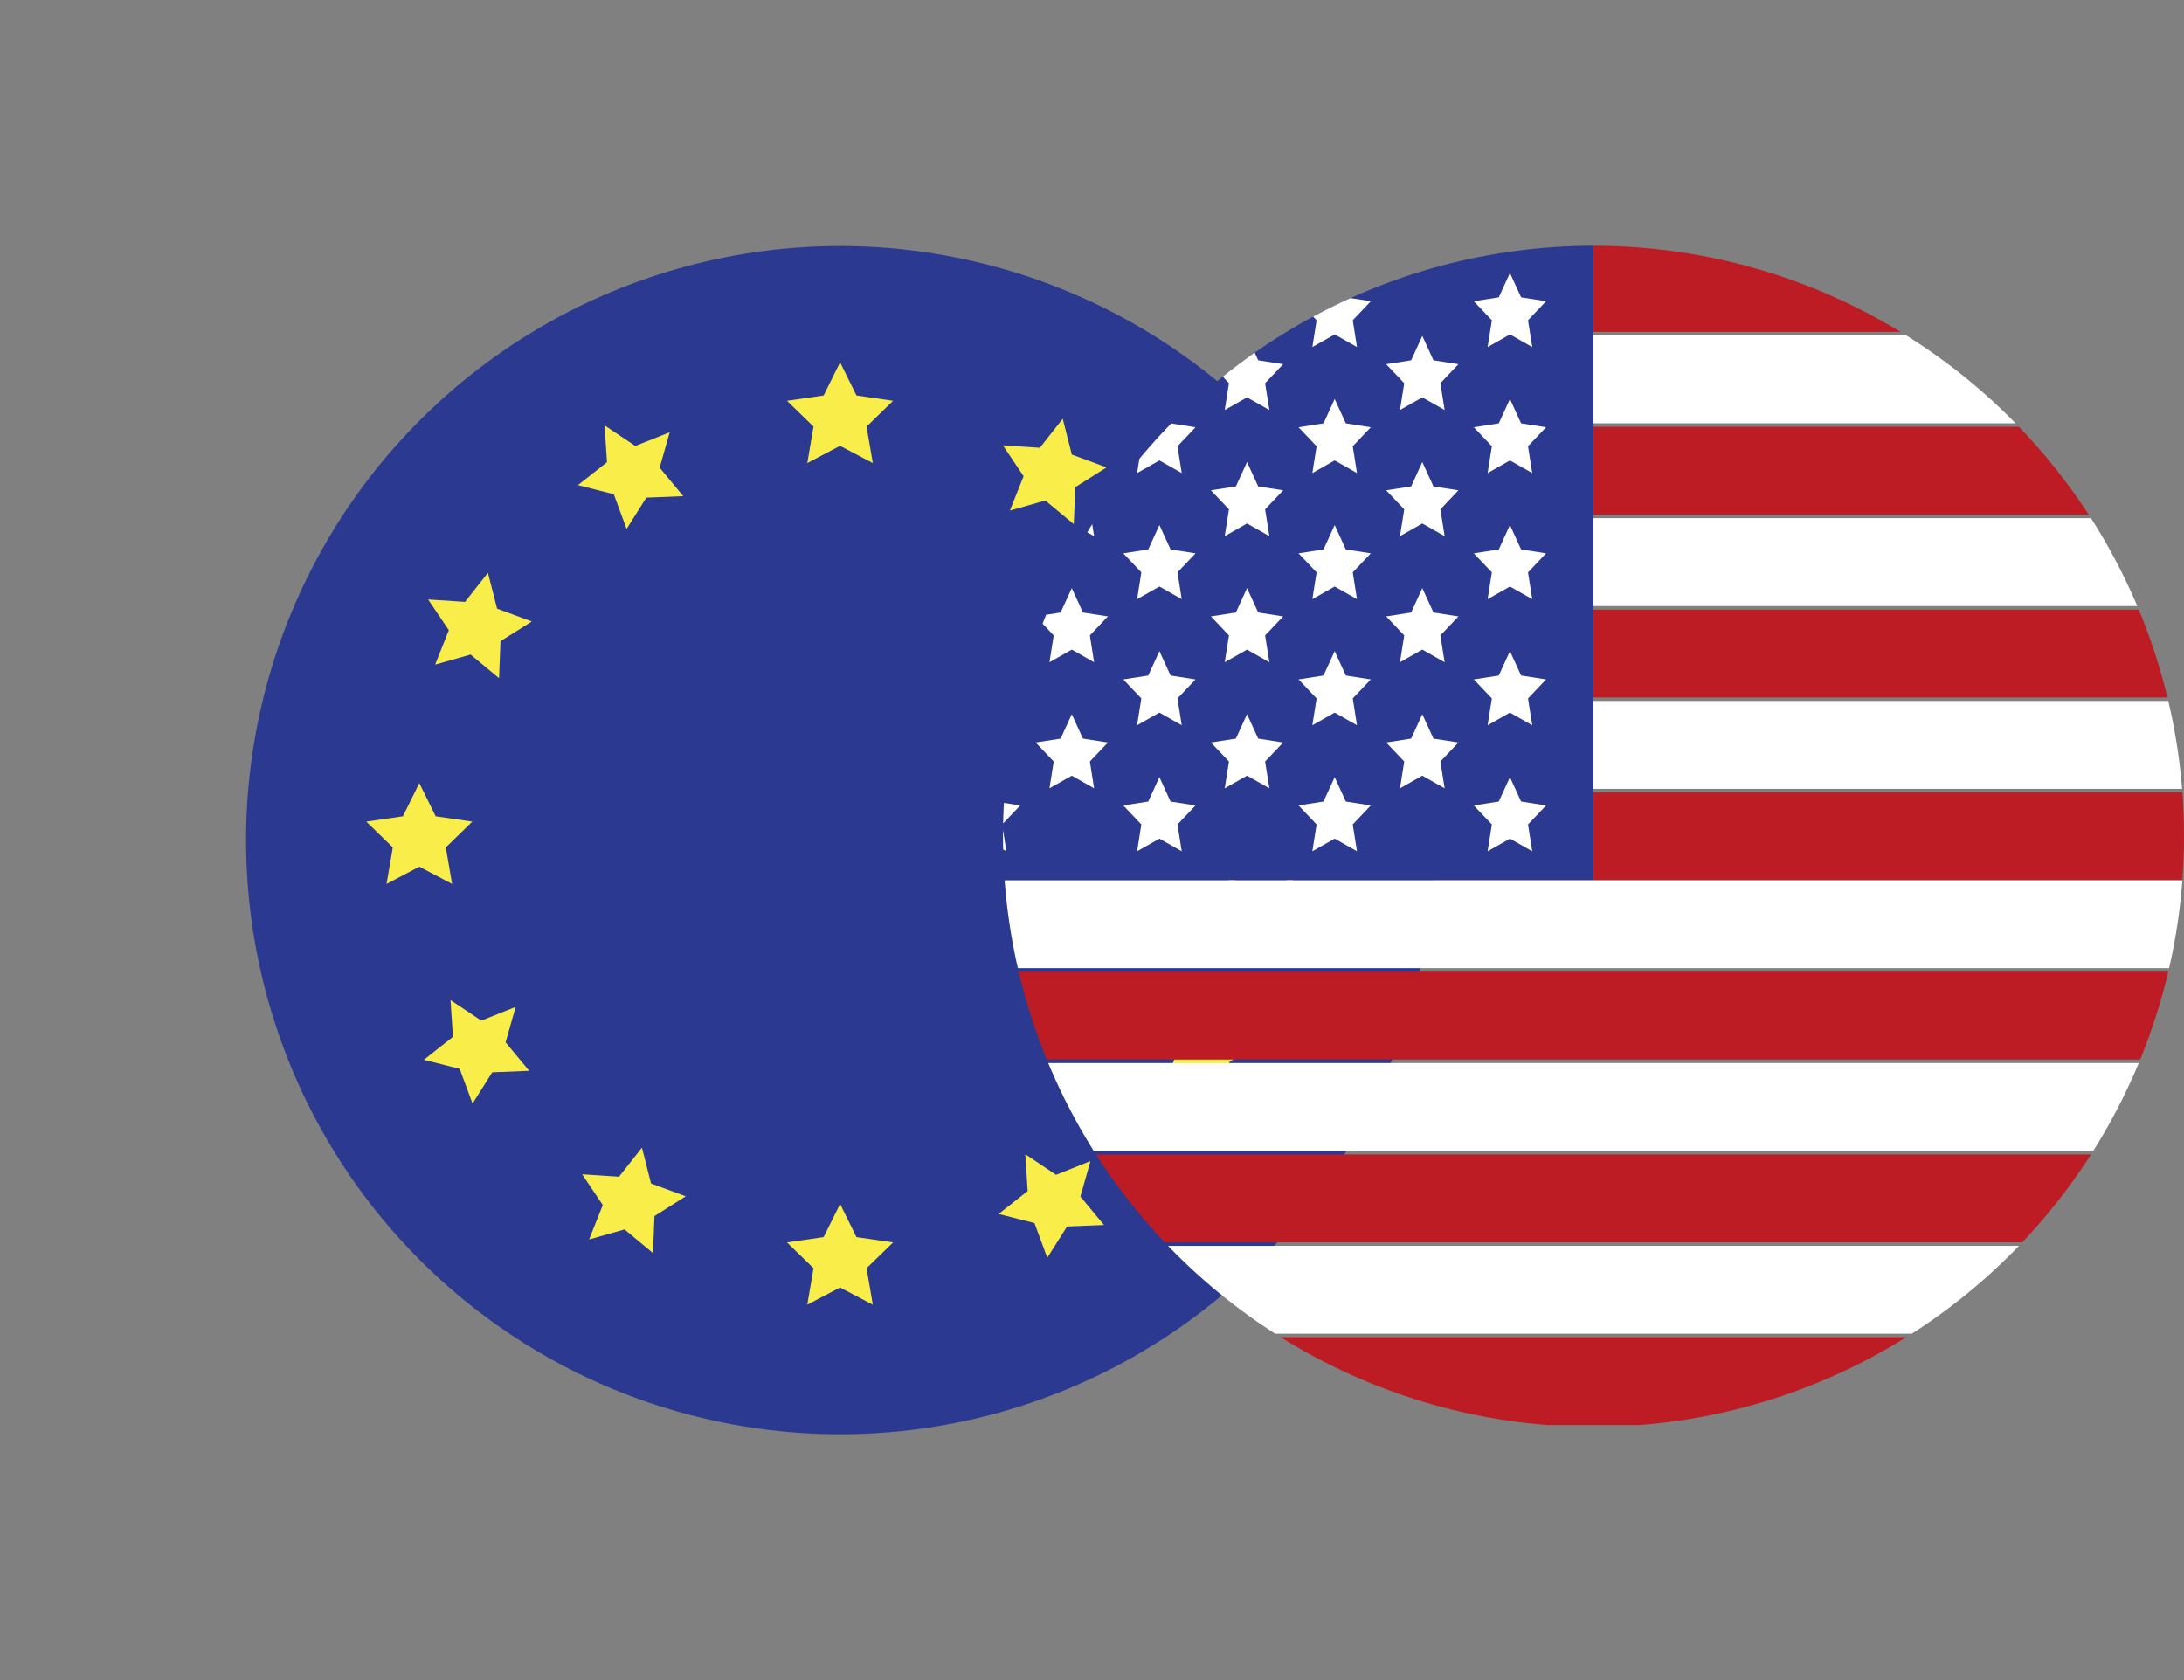 <svg xmlns="http://www.w3.org/2000/svg" width="36.985" height="28.455" viewBox="0 0 36.985 28.455">
    <rect x="0" y="0" width="36.985" height="28.455" fill="#808080" stroke="none"/>
    <defs>
        <clipPath id="clip-path">
            <circle id="Ellipse_2" cx="10" cy="10" r="10" fill="none"/>
        </clipPath>
        <style>
            .cls-2{fill:#2b3990}.cls-3{fill:#f9ed4a}.cls-5{fill:#bd1c24}.cls-6{fill:#fff}
        </style>
    </defs>
    <g id="Component_8_1">
        <g id="Group_191" transform="translate(-6263.886 -5883.382)">
            <circle id="Ellipse_1" cx="10.06" cy="10.06" r="10.06" class="cls-2" transform="rotate(-45 10250.987 -4612.375)"/>
            <g id="Group_3" transform="translate(6270.09 5889.517)">
                <path id="Path_16" d="M1831.854 421.557l.277.562.62.09-.449.437.106.618-.555-.292-.555.292.106-.618-.449-.437.62-.09z" class="cls-3" transform="translate(-1823.831 -421.557)"/>
                <path id="Path_17" d="M1831.854 900.891l.277.562.62.09-.449.437.106.618-.555-.292-.555.292.106-.618-.449-.437.62-.09z" class="cls-3" transform="translate(-1823.831 -886.639)"/>
                <path id="Path_18" d="M2071.52 661.224l.277.562.62.09-.449.438.106.617-.555-.291-.555.291.106-.617-.449-.437.62-.09z" class="cls-3" transform="translate(-2056.371 -654.098)"/>
                <path id="Path_19" d="M1592.185 661.224l.277.562.62.09-.448.437.106.618-.555-.292-.555.292.106-.618-.449-.437.62-.09z" class="cls-3" transform="translate(-1591.288 -654.098)"/>
                <path id="Path_20" d="M1712.232 457.513l.521.348.582-.232-.17.6.4.482-.626.025-.334.53-.217-.588-.607-.154.492-.388z" class="cls-3" transform="translate(-1708.198 -456.444)"/>
                <path id="Path_21" d="M1951.894 872.627l.521.348.582-.232-.17.6.4.482-.626.025-.335.53-.217-.588-.607-.154.492-.388z" class="cls-3" transform="translate(-1940.735 -859.216)"/>
                <path id="Path_22" d="M2039.621 545.237l.521.348.582-.232-.17.6.4.482-.626.025-.334.53-.217-.588-.607-.155.492-.388z" class="cls-3" transform="translate(-2025.853 -541.56)"/>
                <path id="Path_23" d="M1624.506 784.9l.521.348.582-.232-.17.6.4.482-.626.025-.334.53-.217-.588-.607-.154.492-.388z" class="cls-3" transform="translate(-1623.081 -774.1)"/>
                <path id="Path_24" d="M1626.457 541.889l.625.041.388-.492.155.607.588.217-.53.334-.025.626-.482-.4-.6.17.232-.582z" class="cls-3" transform="translate(-1625.411 -537.873)"/>
                <path id="Path_25" d="M2041.57 781.557l.625.041.388-.492.154.607.588.217-.529.334-.025.626-.482-.4-.6.17.232-.582z" class="cls-3" transform="translate(-2028.182 -770.415)"/>
                <path id="Path_26" d="M1953.846 454.167l.625.041.388-.492.154.607.588.217-.53.335-.025.626-.482-.4-.6.17.232-.582z" class="cls-3" transform="translate(-1943.066 -452.76)"/>
                <path id="Path_27" d="M1714.179 869.281l.625.041.388-.492.154.607.588.217-.53.335-.025.626-.482-.4-.6.17.232-.582z" class="cls-3" transform="translate(-1710.525 -855.531)"/>
            </g>
        </g>
        <g id="Group_192" transform="translate(16.985 4.162)">
            <g id="Group_6" clip-path="url(#clip-path)">
                <g id="Group_5" transform="translate(-7.671 -.03)">
                    <path id="Rectangle_1" d="M0 0H17.671V10.774H0z" class="cls-2"/>
                    <path id="Rectangle_2" d="M0 0H26.507V1.488H0z" class="cls-5" transform="translate(17.671)"/>
                    <path id="Rectangle_3" d="M0 0H26.507V1.488H0z" class="cls-6" transform="translate(17.671 1.548)"/>
                    <path id="Rectangle_4" d="M0 0H26.507V1.488H0z" class="cls-5" transform="translate(17.671 3.095)"/>
                    <path id="Rectangle_5" d="M0 0H26.507V1.488H0z" class="cls-6" transform="translate(17.671 4.643)"/>
                    <path id="Rectangle_6" d="M0 0H26.507V1.488H0z" class="cls-5" transform="translate(17.671 6.191)"/>
                    <path id="Rectangle_7" d="M0 0H26.507V1.488H0z" class="cls-6" transform="translate(17.671 7.738)"/>
                    <path id="Rectangle_8" d="M0 0H26.507V1.488H0z" class="cls-5" transform="translate(17.671 9.286)"/>
                    <path id="Rectangle_9" d="M0 0H44.178V1.488H0z" class="cls-6" transform="translate(0 10.774)"/>
                    <path id="Rectangle_10" d="M0 0H44.178V1.488H0z" class="cls-5" transform="translate(0 12.322)"/>
                    <path id="Rectangle_11" d="M0 0H44.178V1.488H0z" class="cls-6" transform="translate(0 13.869)"/>
                    <path id="Rectangle_12" d="M0 0H44.178V1.488H0z" class="cls-5" transform="translate(0 15.417)"/>
                    <path id="Rectangle_13" d="M0 0H44.178V1.488H0z" class="cls-6" transform="translate(0 16.965)"/>
                    <path id="Rectangle_14" d="M0 0H44.178V1.488H0z" class="cls-5" transform="translate(0 18.512)"/>
                    <path id="Path_28" d="M-118.979 1659.387l.189.413.423.066-.306.322.072.454-.378-.214-.378.214.072-.454-.306-.322.423-.066z" class="cls-6" transform="translate(120.394 -1658.897)"/>
                    <path id="Path_29" d="M-68.627 1695.6l.189.413.423.066-.306.322.072.454-.378-.214-.378.214.072-.454-.306-.322.423-.066z" class="cls-6" transform="translate(71.526 -1694.044)"/>
                    <path id="Path_30" d="M-18.275 1659.387l.189.413.423.066-.306.322.072.454-.378-.214-.378.214.072-.454-.306-.322.423-.066z" class="cls-6" transform="translate(22.658 -1658.897)"/>
                    <path id="Path_31" d="M32.08 1695.6l.189.413.423.066-.306.322.072.454-.378-.214-.378.214.072-.454-.306-.322.423-.066z" class="cls-6" transform="translate(-26.213 -1694.044)"/>
                    <path id="Path_32" d="M82.432 1659.387l.189.413.423.066-.306.322.072.454-.378-.214-.378.214.072-.454-.306-.322.423-.066z" class="cls-6" transform="translate(-75.081 -1658.897)"/>
                    <path id="Path_33" d="M132.785 1695.6l.189.413.423.066-.306.322.072.454-.378-.214-.378.214.072-.454-.306-.322.423-.066z" class="cls-6" transform="translate(-123.949 -1694.044)"/>
                    <path id="Path_34" d="M183.137 1659.387l.189.413.423.066-.306.322.072.454-.378-.214-.378.214.072-.454-.306-.322.423-.066z" class="cls-6" transform="translate(-172.817 -1658.897)"/>
                    <path id="Path_35" d="M233.489 1695.6l.189.413.423.066-.306.322.072.454-.378-.214-.378.214.072-.454-.306-.322.423-.066z" class="cls-6" transform="translate(-221.685 -1694.044)"/>
                    <path id="Path_36" d="M283.842 1659.387l.189.413.423.066-.306.322.072.454-.378-.214-.378.214.072-.454-.306-.322.423-.066z" class="cls-6" transform="translate(-270.554 -1658.897)"/>
                    <path id="Path_37" d="M334.194 1695.6l.189.413.423.066-.306.322.072.454-.378-.214-.378.214.072-.454-.306-.322.423-.066z" class="cls-6" transform="translate(-319.422 -1694.044)"/>
                    <path id="Path_38" d="M384.546 1659.387l.189.413.423.066-.306.322.072.454-.378-.214-.378.214.072-.454-.306-.322.423-.066z" class="cls-6" transform="translate(-368.29 -1658.897)"/>
                    <path id="Path_39" d="M-118.979 1731.814l.189.413.423.066-.306.322.072.454-.378-.214-.378.214.072-.454-.306-.322.423-.066z" class="cls-6" transform="translate(120.394 -1729.19)"/>
                    <path id="Path_40" d="M-68.627 1768.03l.189.413.423.066-.306.322.072.454-.378-.214-.378.214.072-.454-.306-.322.423-.066z" class="cls-6" transform="translate(71.526 -1764.338)"/>
                    <path id="Path_41" d="M-18.275 1731.814l.189.413.423.066-.306.322.072.454-.378-.214-.378.214.072-.454-.306-.322.423-.066z" class="cls-6" transform="translate(22.658 -1729.19)"/>
                    <path id="Path_42" d="M32.08 1768.03l.189.413.423.066-.306.322.072.454-.378-.214-.378.214.072-.454-.306-.322.423-.066z" class="cls-6" transform="translate(-26.213 -1764.338)"/>
                    <path id="Path_43" d="M82.432 1731.814l.189.413.423.066-.306.322.072.454-.378-.214-.378.214.072-.454-.306-.322.423-.066z" class="cls-6" transform="translate(-75.081 -1729.19)"/>
                    <path id="Path_44" d="M132.785 1768.03l.189.413.423.066-.306.322.072.454-.378-.214-.378.214.072-.454-.306-.322.423-.066z" class="cls-6" transform="translate(-123.949 -1764.338)"/>
                    <path id="Path_45" d="M183.137 1731.814l.189.413.423.066-.306.322.072.454-.378-.214-.378.214.072-.454-.306-.322.423-.066z" class="cls-6" transform="translate(-172.817 -1729.19)"/>
                    <path id="Path_46" d="M233.489 1768.03l.189.413.423.066-.306.322.072.454-.378-.214-.378.214.072-.454-.306-.322.423-.066z" class="cls-6" transform="translate(-221.685 -1764.338)"/>
                    <path id="Path_47" d="M283.842 1731.814l.189.413.423.066-.306.322.072.454-.378-.214-.378.214.072-.454-.306-.322.423-.066z" class="cls-6" transform="translate(-270.554 -1729.19)"/>
                    <path id="Path_48" d="M334.194 1768.03l.189.413.423.066-.306.322.072.454-.378-.214-.378.214.072-.454-.306-.322.423-.066z" class="cls-6" transform="translate(-319.422 -1764.338)"/>
                    <path id="Path_49" d="M384.546 1731.814l.189.413.423.066-.306.322.072.454-.378-.214-.378.214.072-.454-.306-.322.423-.066z" class="cls-6" transform="translate(-368.29 -1729.19)"/>
                    <path id="Path_50" d="M-118.979 1804.243l.189.413.423.066-.306.322.072.454-.378-.214-.378.214.072-.454-.306-.322.423-.066z" class="cls-6" transform="translate(120.394 -1799.484)"/>
                    <path id="Path_51" d="M-68.627 1840.458l.189.413.423.066-.306.322.072.454-.378-.214-.378.214.072-.454-.306-.322.423-.066z" class="cls-6" transform="translate(71.526 -1834.631)"/>
                    <path id="Path_52" d="M-18.275 1804.243l.189.413.423.066-.306.322.072.454-.378-.214-.378.214.072-.454-.306-.322.423-.066z" class="cls-6" transform="translate(22.658 -1799.484)"/>
                    <path id="Path_53" d="M32.08 1840.458l.189.413.423.066-.306.322.072.454-.378-.214-.378.214.072-.454-.306-.322.423-.066z" class="cls-6" transform="translate(-26.213 -1834.631)"/>
                    <path id="Path_54" d="M82.432 1804.243l.189.413.423.066-.306.322.072.454-.378-.214-.378.214.072-.454-.306-.322.423-.066z" class="cls-6" transform="translate(-75.081 -1799.484)"/>
                    <path id="Path_55" d="M132.785 1840.458l.189.413.423.066-.306.322.072.454-.378-.214-.378.214.072-.454-.306-.322.423-.066z" class="cls-6" transform="translate(-123.949 -1834.631)"/>
                    <path id="Path_56" d="M183.137 1804.243l.189.413.423.066-.306.322.072.454-.378-.214-.378.214.072-.454-.306-.322.423-.066z" class="cls-6" transform="translate(-172.817 -1799.484)"/>
                    <path id="Path_57" d="M233.489 1840.458l.189.413.423.066-.306.322.072.454-.378-.214-.378.214.072-.454-.306-.322.423-.066z" class="cls-6" transform="translate(-221.685 -1834.631)"/>
                    <path id="Path_58" d="M283.842 1804.243l.189.413.423.066-.306.322.072.454-.378-.214-.378.214.072-.454-.306-.322.423-.066z" class="cls-6" transform="translate(-270.554 -1799.484)"/>
                    <path id="Path_59" d="M334.194 1840.458l.189.413.423.066-.306.322.072.454-.378-.214-.378.214.072-.454-.306-.322.423-.066z" class="cls-6" transform="translate(-319.422 -1834.631)"/>
                    <path id="Path_60" d="M384.546 1804.243l.189.413.423.066-.306.322.072.454-.378-.214-.378.214.072-.454-.306-.322.423-.066z" class="cls-6" transform="translate(-368.29 -1799.484)"/>
                    <path id="Path_61" d="M-118.979 1876.672l.189.413.423.066-.306.322.072.454-.378-.214-.378.214.072-.454-.306-.322.423-.066z" class="cls-6" transform="translate(120.394 -1869.778)"/>
                    <path id="Path_62" d="M-68.627 1912.887l.189.413.423.066-.306.322.072.454-.378-.214-.378.214.072-.454-.306-.322.423-.066z" class="cls-6" transform="translate(71.526 -1904.925)"/>
                    <path id="Path_63" d="M-18.275 1876.672l.189.413.423.066-.306.322.072.454-.378-.214-.378.214.072-.454-.306-.322.423-.066z" class="cls-6" transform="translate(22.658 -1869.778)"/>
                    <path id="Path_64" d="M32.08 1912.887l.189.413.423.066-.306.322.072.454-.378-.214-.378.214.072-.454-.306-.322.423-.066z" class="cls-6" transform="translate(-26.213 -1904.925)"/>
                    <path id="Path_65" d="M82.432 1876.672l.189.413.423.066-.306.322.072.454-.378-.214-.378.214.072-.454-.306-.322.423-.066z" class="cls-6" transform="translate(-75.081 -1869.778)"/>
                    <path id="Path_66" d="M132.785 1912.887l.189.413.423.066-.306.322.072.454-.378-.214-.378.214.072-.454-.306-.322.423-.066z" class="cls-6" transform="translate(-123.949 -1904.925)"/>
                    <path id="Path_67" d="M183.137 1876.672l.189.413.423.066-.306.322.072.454-.378-.214-.378.214.072-.454-.306-.322.423-.066z" class="cls-6" transform="translate(-172.817 -1869.778)"/>
                    <path id="Path_68" d="M233.489 1912.887l.189.413.423.066-.306.322.072.454-.378-.214-.378.214.072-.454-.306-.322.423-.066z" class="cls-6" transform="translate(-221.685 -1904.925)"/>
                    <path id="Path_69" d="M283.842 1876.672l.189.413.423.066-.306.322.072.454-.378-.214-.378.214.072-.454-.306-.322.423-.066z" class="cls-6" transform="translate(-270.554 -1869.778)"/>
                    <path id="Path_70" d="M334.194 1912.887l.189.413.423.066-.306.322.072.454-.378-.214-.378.214.072-.454-.306-.322.423-.066z" class="cls-6" transform="translate(-319.422 -1904.925)"/>
                    <path id="Path_71" d="M384.546 1876.672l.189.413.423.066-.306.322.072.454-.378-.214-.378.214.072-.454-.306-.322.423-.066z" class="cls-6" transform="translate(-368.29 -1869.778)"/>
                    <path id="Path_72" d="M-118.979 1949.1l.189.413.423.066-.306.322.072.454-.378-.214-.378.214.072-.454-.306-.322.423-.066z" class="cls-6" transform="translate(120.394 -1940.072)"/>
                    <path id="Path_73" d="M-18.275 1949.1l.189.413.423.066-.306.322.072.454-.378-.214-.378.214.072-.454-.306-.322.423-.066z" class="cls-6" transform="translate(22.658 -1940.072)"/>
                    <path id="Path_74" d="M82.432 1949.1l.189.413.423.066-.306.322.072.454-.378-.214-.378.214.072-.454-.306-.322.423-.066z" class="cls-6" transform="translate(-75.081 -1940.072)"/>
                    <path id="Path_75" d="M183.137 1949.1l.189.413.423.066-.306.322.072.454-.378-.214-.378.214.072-.454-.306-.322.423-.066z" class="cls-6" transform="translate(-172.817 -1940.072)"/>
                    <path id="Path_76" d="M283.842 1949.1l.189.413.423.066-.306.322.072.454-.378-.214-.378.214.072-.454-.306-.322.423-.066z" class="cls-6" transform="translate(-270.554 -1940.072)"/>
                    <path id="Path_77" d="M384.546 1949.1l.189.413.423.066-.306.322.072.454-.378-.214-.378.214.072-.454-.306-.322.423-.066z" class="cls-6" transform="translate(-368.29 -1940.072)"/>
                </g>
            </g>
        </g>
    </g>
</svg>
